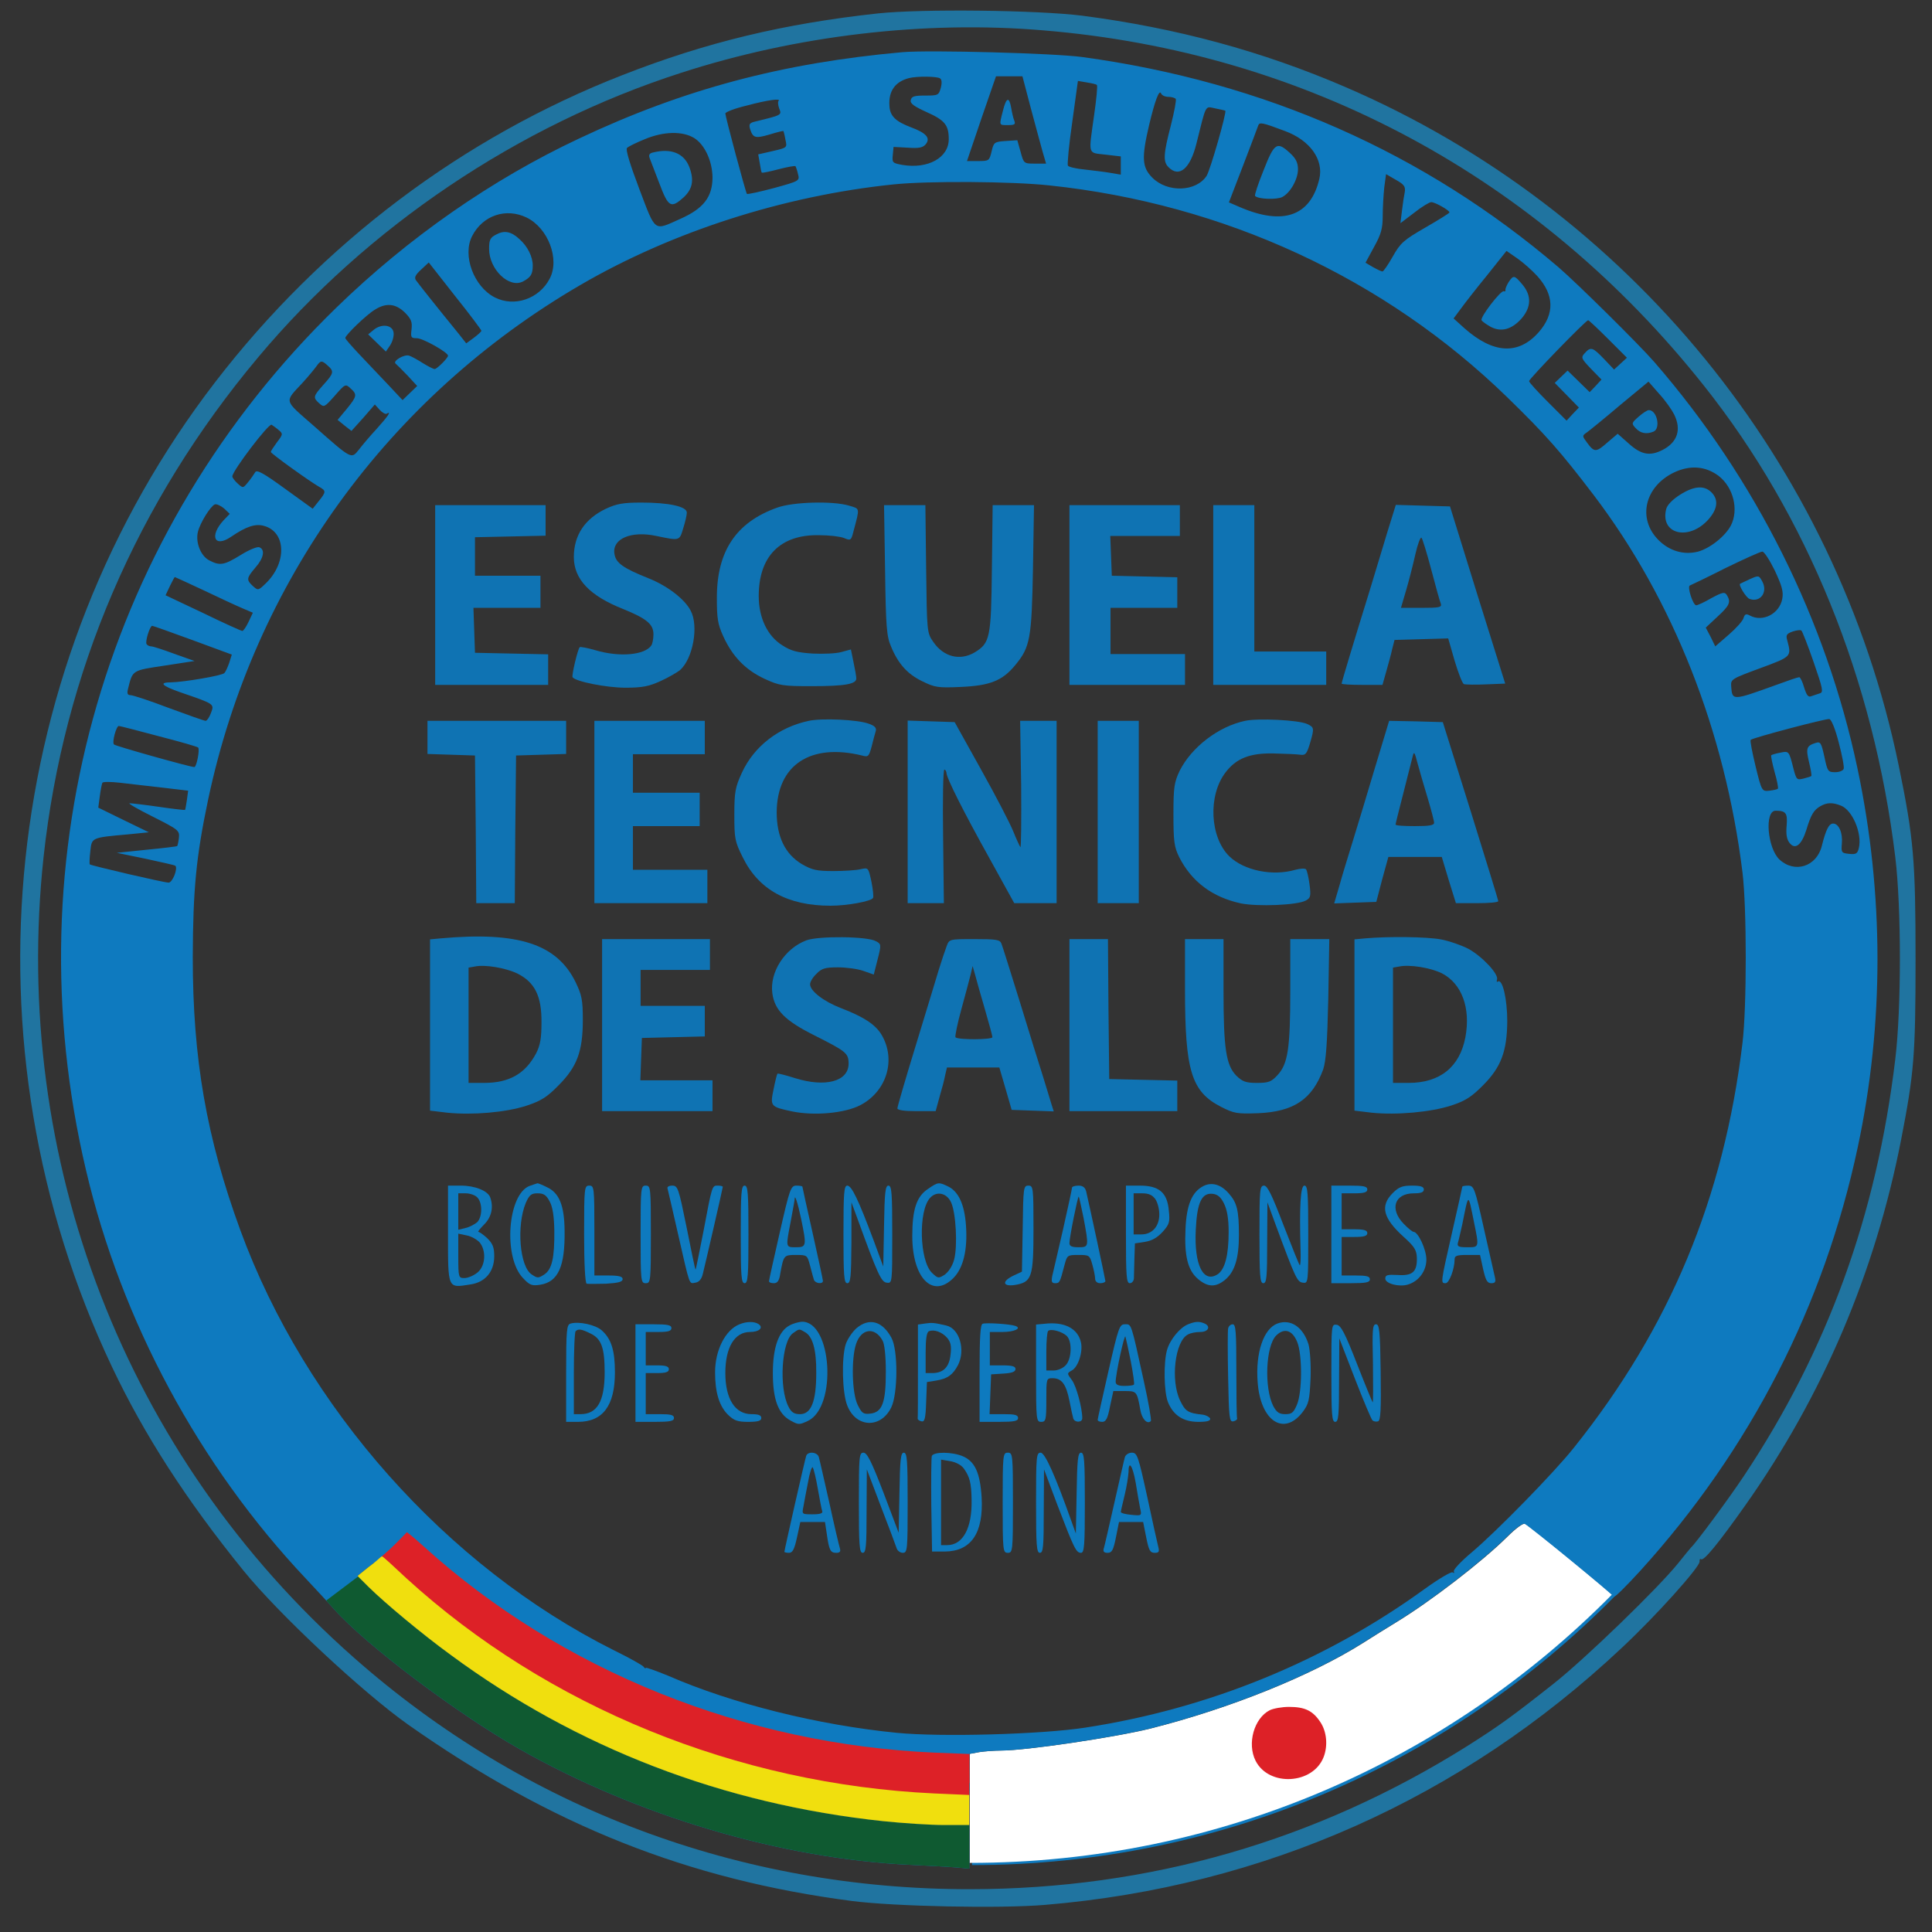 <?xml version="1.0" encoding="iso-8859-1"?>
<!-- Generator: Adobe Illustrator 18.0.0, SVG Export Plug-In . SVG Version: 6.00 Build 0)  -->
<!DOCTYPE svg PUBLIC "-//W3C//DTD SVG 1.1//EN" "http://www.w3.org/Graphics/SVG/1.1/DTD/svg11.dtd">
<svg version="1.1" id="Layer_1" xmlns="http://www.w3.org/2000/svg" xmlns:xlink="http://www.w3.org/1999/xlink" x="0px" y="0px"
	 viewBox="0 0 960 960" style="enable-background:new 0 0 960 960;" xml:space="preserve">
<rect x="0" y="0" width="960" height="960" fill="#333333" stroke="none"/>
<g>
	<path style="fill-rule:evenodd;clip-rule:evenodd;fill:#0E7ABF;" d="M758.992,758.274c-0.893-0.51-4.594,2.169-8.932,6.507
		c-12.377,12.249-38.024,32.026-55.249,42.489c-4.594,2.807-11.994,7.401-16.587,10.335
		c-25.774,16.205-65.839,32.409-105.266,42.362c-17.353,4.338-61.756,10.973-74.388,10.973c-3.317,0-8.166,0.383-10.718,0.766
		l-4.849,0.893v10.208v1.966v8.241v14.929v10.846v1.233v6.734c124.861-0.004,237.802-51.024,319.13-133.345
		C795.485,787.416,762.022,760.023,758.992,758.274z"/>
	<path style="fill-rule:evenodd;clip-rule:evenodd;fill:#FFFFFF;" d="M757.855,757.179c-0.893-0.51-4.594,2.169-8.932,6.507
		c-12.377,12.249-38.024,32.026-55.249,42.489c-4.594,2.807-11.994,7.401-16.587,10.335c-25.774,16.204-65.84,32.409-105.266,42.362
		c-17.353,4.338-61.756,10.973-74.388,10.973c-3.317,0-8.166,0.383-10.718,0.766l-4.849,0.893v10.208v1.966v8.241v14.929v10.846
		v1.233v6.734c124.861-0.004,237.802-51.024,319.13-133.346C794.349,786.321,760.885,758.927,757.855,757.179z"/>
	<path style="fill-rule:evenodd;clip-rule:evenodd;fill:#2074A0;" d="M436.34,6.653c-46.828,5.104-85.234,14.291-126.958,30.623
		c-79.492,31.006-149.415,83.703-202.367,152.477C-0.292,329.215-20.197,519.077,55.595,679.082
		c16.077,33.94,37.003,66.35,65.457,101.439c17.736,21.819,59.332,60.608,81.916,76.557c70.943,49.89,138.952,76.94,220.485,87.531
		c20.926,2.68,73.368,3.828,95.824,1.914c108.584-9.059,206.96-52.825,286.58-127.723c16.97-15.822,38.917-40.32,38.661-42.872
		c-0.128-1.021,0.255-1.531,0.766-1.148c1.404,0.893,8.676-8.039,21.946-26.795c38.406-54.356,64.563-115.602,77.451-181.824
		c6.38-32.792,7.145-41.724,7.145-89.317c0-49.507-0.893-60.225-8.421-96.718c-30.878-149.67-134.103-276.245-274.841-336.853
		c-41.469-17.863-83.83-29.347-130.786-35.472C515.449,4.994,458.159,4.356,436.34,6.653z M518.256,15.074
		c130.658,10.718,246.132,72.857,328.431,176.592c51.421,64.691,84.341,146.097,95.059,234.138c3.062,25.264,3.062,75.409,0,100.545
		c-9.314,77.706-33.685,144.566-75.154,206.96c-7.528,11.356-23.988,33.558-26.412,35.727c-0.383,0.383-3.19,3.828-6.252,7.656
		c-10.08,12.504-46.317,47.593-62.012,59.97c-20.67,16.332-27.05,20.926-42.745,30.878c-75.154,47.21-158.091,71.071-247.025,71.198
		c-114.453,0.128-221.634-40.193-306.485-115.219C62.229,723.358,5.449,576.24,21.654,425.805
		c9.952-91.741,46.317-176.337,106.542-248.174c54.228-64.819,129.255-115.346,210.023-141.376
		C395.637,17.626,459.307,10.098,518.256,15.074z"/>
	<path style="fill-rule:evenodd;clip-rule:evenodd;fill:#0E7ABF;" d="M448.462,25.92c-59.715,5.359-108.712,18.374-160.643,42.872
		c-43.51,20.415-84.979,49.38-120.578,83.958C52.532,264.269,5.832,424.912,42.707,581.344
		c17.608,75.154,56.27,146.863,109.222,203.005c4.976,5.231,11.228,12.122,14.036,15.184c15.439,17.481,60.608,51.549,91.741,69.284
		c58.949,33.558,130.913,54.866,194.583,57.801c8.804,0.383,19.012,1.021,22.712,1.276l6.635,0.638v-10.846V906.84H469.26
		c-6.89,0-20.543-0.893-30.368-1.914c-79.492-8.421-152.222-36.365-214.999-82.682c-14.036-10.208-32.537-25.647-40.703-33.685
		l-5.487-5.487l5.487-4.466c3.062-2.424,6.125-4.466,6.635-4.466c0.638,0,6.125,4.593,12.122,10.08
		c70.05,63.925,164.343,102.332,262.209,106.925l17.481,0.766v-10.208v-10.208l4.849-0.893c2.552-0.383,7.401-0.766,10.718-0.766
		c12.632,0,57.035-6.635,74.388-10.973c39.427-9.952,79.492-26.157,105.266-42.362c4.593-2.935,11.994-7.528,16.587-10.335
		c17.225-10.463,42.872-30.24,55.249-42.489c4.338-4.338,8.039-7.018,8.932-6.507c3.318,1.914,43.127,34.578,44.276,36.237
		c0.383,0.51,6.252-5.359,13.142-12.887c54.739-60.353,91.358-131.806,108.073-210.533c13.142-61.501,13.015-125.937-0.128-188.076
		c-15.567-73.75-50.528-143.928-100.928-201.984c-7.401-8.549-38.406-39.172-47.593-47.083
		C707.736,75.81,628.372,40.721,537.779,28.344C523.743,26.43,461.987,24.772,448.462,25.92z M467.091,38.935
		c0.893,0.51,1.021,2.297,0.383,4.721c-1.021,3.7-1.404,3.828-7.783,3.828c-5.359,0-6.763,0.383-7.145,2.297
		c-0.383,1.659,1.659,3.062,7.783,5.869c9.187,4.083,11.101,6.507,11.101,13.525c0,9.187-10.335,14.929-23.095,12.76
		c-4.849-0.893-5.104-1.148-4.721-4.849l0.383-4.083l7.145,0.383c5.359,0.383,7.401,0,8.804-1.659
		c2.552-3.062,0.383-5.614-7.145-8.421c-7.783-2.935-10.59-5.614-10.846-10.718c-0.51-7.273,2.807-11.994,9.697-13.78
		C455.735,37.786,465.559,37.914,467.091,38.935z M512.132,53.481c2.297,8.677,4.976,18.374,5.869,21.691l1.786,6.125h-5.487
		c-5.487,0-5.614,0-7.145-5.742l-1.659-5.869l-5.869,0.383c-5.487,0.383-5.869,0.638-6.89,5.104
		c-1.148,4.721-1.276,4.849-6.763,4.849h-5.487l7.145-21.053l7.273-21.053h6.635h6.507L512.132,53.481z M545.052,42.252
		c0.383,0.383-0.255,7.145-1.404,15.056c-2.807,20.033-3.318,18.501,5.614,19.522l7.656,0.893v4.466v4.593l-5.231-0.893
		c-2.807-0.51-8.549-1.148-12.76-1.659c-4.211-0.383-7.911-1.276-8.294-1.914c-0.383-0.638,0.51-10.335,2.169-21.691l2.807-20.415
		l4.466,0.766C542.5,41.359,544.796,41.869,545.052,42.252z M580.523,48.122c1.659,0,3.318,0.51,3.7,1.021
		c0.383,0.638-0.766,6.507-2.424,13.142c-3.7,14.163-3.955,18.119-1.148,20.798c5.231,5.359,10.718,0.766,13.78-11.484
		c5.104-20.415,4.211-18.757,9.442-17.736c2.552,0.51,4.849,1.021,4.976,1.148c0.766,0.766-7.528,29.73-9.314,32.409
		c-5.231,7.911-19.395,8.421-26.923,0.893c-5.104-5.104-5.487-9.697-1.659-26.03c2.935-12.377,5.104-18.119,5.997-15.822
		C577.333,47.356,578.864,48.122,580.523,48.122z M386.833,50.163c-0.383,0.383-0.255,2.169,0.383,3.828
		c1.276,3.19,1.276,3.19-11.866,6.38c-2.807,0.638-3.317,1.276-2.68,3.573c1.404,4.593,2.552,4.976,9.57,2.935
		c3.7-1.148,6.89-1.914,7.018-1.786c0.128,0.128,0.638,2.042,1.021,4.338c0.893,3.955,0.893,3.955-6.252,5.614l-7.273,1.659
		l0.766,4.338c0.383,2.424,0.766,4.593,1.021,4.721c0.255,0.255,3.955-0.51,8.294-1.659c4.338-1.148,8.166-1.786,8.421-1.531
		c0.255,0.383,0.893,2.169,1.276,3.955c0.893,3.317,0.638,3.445-11.866,6.89c-7.145,1.914-13.142,3.19-13.525,2.935
		c-0.638-0.766-10.59-37.896-10.718-39.937c0-0.766,4.721-2.552,10.59-3.955C381.474,49.653,388.364,48.76,386.833,50.163z
		 M638.452,65.092c12.504,4.593,19.395,14.291,17.098,23.86c-4.338,18.374-17.863,23.222-39.299,14.036l-5.614-2.424l7.018-18.246
		c3.828-10.08,7.273-19.012,7.528-19.905C625.82,60.626,626.968,60.754,638.452,65.092z M344.854,68.537
		c5.231,3.19,9.059,11.356,9.187,19.522c0,9.825-4.466,15.567-15.949,20.671c-13.398,5.997-12.122,7.018-20.415-14.801
		c-4.721-12.504-6.89-19.65-6.125-20.415c0.766-0.766,4.721-2.68,8.804-4.338C329.798,65.219,339.112,65.092,344.854,68.537z
		 M698.039,95.332c-0.383,1.786-1.021,5.997-1.404,9.314l-0.766,6.252l6.89-5.231c3.7-2.935,7.528-5.231,8.421-5.231
		c1.914,0,9.059,4.083,9.059,5.104c0,0.383-5.359,3.7-11.994,7.528c-10.846,6.252-12.377,7.656-16.205,14.418
		c-2.297,4.083-4.593,7.401-5.104,7.401s-2.68-1.021-4.721-2.169l-3.7-2.169l4.211-7.783c3.573-6.38,4.338-9.314,4.338-15.439
		c0-4.083,0.383-10.463,0.766-14.163l0.893-6.635l4.849,2.807C697.656,91.632,698.422,92.653,698.039,95.332z M521.574,92.142
		c86.765,9.187,166.512,46.062,227.375,105.266c19.267,18.757,26.412,26.923,42.872,48.486
		c39.555,52.059,65.329,117.388,74.005,187.566c2.169,17.608,2.169,66.988,0,84.851c-9.314,77.068-35.982,141.248-83.703,200.963
		c-9.825,12.377-38.151,41.341-50.655,51.931c-5.487,4.593-9.57,8.932-9.059,9.697c0.383,0.766,0.128,0.893-0.638,0.383
		c-0.766-0.383-7.018,3.317-13.908,8.294c-49.507,35.854-107.18,59.46-168.809,68.902c-21.691,3.317-71.454,4.721-93.4,2.552
		c-38.917-3.828-81.661-14.418-113.56-28.326c-6.252-2.552-11.228-4.338-11.228-3.955c0,0.51-0.51,0.255-1.021-0.51
		c-0.51-0.766-7.145-4.466-14.929-8.294c-83.065-41.596-153.242-120.578-185.524-208.747
		c-16.843-46.062-23.605-85.234-23.605-135.634c0.128-33.558,1.659-49.89,7.656-78.344
		c22.84-107.946,89.189-199.815,184.886-255.574c45.552-26.54,101.183-44.403,155.667-50.018
		C461.094,89.845,502.817,90.101,521.574,92.142z M261.662,108.092c10.718,5.231,16.587,20.671,11.484,30.368
		c-5.231,10.08-17.608,14.291-27.305,9.314c-10.463-5.359-16.205-20.926-11.228-30.495
		C239.843,107.071,251.326,103.115,261.662,108.092z M763.878,137.183c8.421,9.314,8.677,18.757,0.766,27.816
		c-10.08,11.484-22.584,10.846-37.003-1.914l-5.359-4.849l3.7-4.976c2.042-2.807,7.911-10.335,13.142-16.715l9.442-11.866l5.359,3.7
		C756.86,130.421,761.326,134.376,763.878,137.183z M239.205,164.361c0,0.383-1.659,1.914-3.7,3.445l-3.828,2.807l-3.828-4.849
		c-11.228-13.78-20.033-24.881-21.181-26.54c-0.893-1.276-0.255-2.68,2.552-5.231l3.828-3.573l13.015,16.587
		C233.335,156.068,239.205,163.978,239.205,164.361z M201.181,155.302c3.19,3.19,3.7,4.721,3.317,8.294
		c-0.51,4.083-0.255,4.466,2.68,4.466s15.439,7.018,15.439,8.676c0,1.148-5.487,6.635-6.635,6.635c-0.638,0-3.19-1.276-5.869-2.935
		c-2.552-1.659-5.614-3.317-6.763-3.7c-2.424-0.893-8.421,2.68-6.763,3.955c0.638,0.51,3.317,3.19,5.997,5.997l4.721,5.104
		l-3.573,3.445l-3.7,3.573l-7.528-8.039c-4.083-4.338-10.59-11.101-14.163-14.929c-3.7-3.955-6.763-7.401-6.763-7.911
		c0-1.404,10.59-11.611,14.674-14.036C191.867,150.326,196.588,150.836,201.181,155.302z M799.095,168.444l9.314,9.314l-3.19,2.935
		l-3.19,2.935l-4.976-5.231c-5.614-5.869-6.635-6.252-9.57-2.935c-2.042,2.169-1.786,2.68,3.062,7.783l5.231,5.359l-2.935,3.19
		l-2.935,3.062l-5.487-5.359l-5.487-5.359l-3.19,3.062l-3.19,3.062l5.997,6.125l5.997,6.125l-3.062,3.19l-3.062,3.317l-9.314-9.314
		c-5.104-5.104-9.315-9.697-9.315-10.335c0-1.148,28.199-30.24,29.347-30.24C789.525,159.13,793.991,163.341,799.095,168.444z
		 M162.902,181.714c3.19,2.807,2.935,3.828-2.169,9.442c-5.104,5.742-5.359,6.38-2.042,9.314c2.297,2.042,2.552,1.914,7.656-3.828
		c5.104-5.869,5.359-5.997,7.783-3.7c3.445,3.062,3.317,3.955-1.914,10.335l-4.466,5.359l3.445,2.807l3.445,2.68l5.869-6.507
		l5.742-6.635l2.424,2.68c1.276,1.404,2.935,2.297,3.445,1.914c2.552-1.531,0.766,1.148-4.849,7.401
		c-3.445,3.7-7.401,8.421-9.059,10.59c-3.7,4.593-3.445,4.721-22.202-11.866c-15.311-13.398-14.801-11.611-5.614-21.564
		c2.68-2.935,5.742-6.635,6.763-8.039C159.33,179.035,159.84,178.907,162.902,181.714z M831.887,205.957
		c3.7,7.528,1.659,13.78-5.742,17.608c-6.252,3.19-10.59,2.424-16.715-3.062l-5.614-4.976l-5.104,4.338
		c-5.614,4.976-6.507,4.976-10.08,0.128c-2.552-3.445-2.552-3.445,0-5.231c1.404-1.021,8.804-7.018,16.46-13.525l14.036-11.611
		l5.359,6.125C827.548,199.067,830.738,203.661,831.887,205.957z M138.532,213.741c2.169,1.786,2.042,2.169-0.893,5.997
		c-1.659,2.297-3.062,4.338-3.062,4.849c0,0.766,19.012,14.418,23.86,17.225c3.7,2.042,3.7,2.552-0.128,7.273l-2.935,3.7
		l-13.78-9.952c-10.846-7.911-14.036-9.57-14.801-8.166c-0.638,1.021-2.169,3.317-3.573,4.976c-2.424,2.935-2.424,3.062-5.104,0.638
		c-1.531-1.404-2.68-2.935-2.68-3.573c0-2.68,18.119-26.54,19.522-25.647C135.725,211.572,137.383,212.72,138.532,213.741z
		 M853.961,236.453c7.401,5.742,10.08,16.843,6.125,24.626c-2.807,5.359-10.335,11.356-16.332,13.015
		c-7.018,1.786-14.163-0.255-19.65-5.742c-10.59-10.59-6.89-26.54,7.656-33.558C839.798,230.966,847.453,231.604,853.961,236.453z
		 M111.099,258.527c-7.145,7.783-4.593,13.78,3.573,8.294c7.656-5.231,12.249-6.763,16.587-5.487
		c10.973,3.062,11.356,18.374,0.766,28.581c-3.7,3.573-3.828,3.573-6.38,1.276c-3.317-3.062-3.19-3.955,1.276-9.187
		c4.083-4.593,4.976-8.932,1.914-10.08c-1.021-0.383-5.104,1.276-9.187,3.828c-8.294,5.104-10.335,5.487-15.694,2.68
		c-4.211-2.169-6.89-8.932-5.614-14.163c1.148-4.593,6.252-12.76,8.421-13.653c0.893-0.255,2.935,0.638,4.593,2.042l2.807,2.68
		L111.099,258.527z M881.904,283.536c3.573,7.656,4.338,10.463,3.7,14.036c-1.404,7.401-9.697,11.739-16.077,8.294
		c-1.914-1.021-2.552-0.766-3.19,1.276c-0.383,1.404-3.7,5.104-7.401,8.294l-6.635,5.742l-2.297-4.721l-2.424-4.593l5.869-5.487
		c5.997-5.487,6.763-7.273,4.593-10.718c-1.021-1.659-2.169-1.404-7.656,1.531c-3.445,2.042-6.89,3.573-7.528,3.573
		c-1.659,0-4.593-9.314-3.19-9.825c0.638-0.255,8.677-4.083,17.736-8.677c9.187-4.466,17.353-8.166,18.246-8.166
		C876.545,273.966,879.352,278.304,881.904,283.536z M101.019,293.233c7.528,3.573,16.205,7.656,19.267,8.932l5.359,2.297
		l-2.169,4.593c-1.148,2.424-2.552,4.466-3.062,4.466c-0.51,0-9.314-3.955-19.522-8.932l-18.629-8.804l2.169-4.593
		c1.148-2.424,2.297-4.466,2.424-4.466C86.983,286.726,93.363,289.66,101.019,293.233z M95.787,318.114l19.395,7.145l-1.276,4.083
		c-0.766,2.169-1.786,4.466-2.424,5.104c-1.148,1.276-20.033,4.466-26.285,4.593c-6.507,0-4.976,1.659,4.466,4.976
		c17.098,5.869,16.843,5.742,15.184,10.208c-0.766,2.169-2.042,3.955-2.68,3.955s-8.932-2.935-18.246-6.38
		c-9.314-3.573-17.991-6.38-19.012-6.38c-1.531,0-1.914-0.766-1.276-3.19c2.297-9.314,1.914-9.059,18.119-11.484l14.929-2.297
		l-10.08-3.573c-5.487-2.042-10.59-3.7-11.484-3.7c-0.893,0-1.914-0.51-2.297-1.148c-0.766-1.276,1.659-9.059,2.807-9.059
		C76.01,310.969,85.069,314.159,95.787,318.114z M901.171,328.96c4.593,13.27,4.976,15.056,3.062,15.567
		c-1.148,0.383-3.062,1.021-4.211,1.404c-1.531,0.638-2.297-0.383-3.573-4.338c-0.766-2.807-1.914-5.104-2.424-5.104
		c-0.638,0-5.869,1.786-11.739,3.955c-21.564,7.783-21.564,7.783-22.074,0.51c-0.255-3.445,0.255-3.7,14.418-8.932
		c15.567-5.742,15.567-5.742,13.525-13.525c-0.893-2.935-0.51-3.573,2.68-4.721c1.914-0.638,3.955-0.893,4.338-0.383
		C895.557,313.776,898.364,320.794,901.171,328.96z M913.675,369.025c1.659,6.252,2.807,12.249,2.424,13.015
		c-0.255,0.893-2.169,1.659-4.211,1.659c-3.573,0-3.828-0.383-5.359-7.656c-1.531-6.89-1.914-7.656-4.338-6.89
		c-4.466,1.404-4.976,2.552-3.318,9.442c0.893,3.573,1.404,6.763,1.148,7.018s-2.042,0.766-3.956,1.276
		c-3.19,0.766-3.445,0.51-4.849-4.721c-2.297-9.187-2.297-9.059-6.635-8.166c-2.169,0.383-4.211,1.021-4.466,1.276
		c-0.255,0.255,0.51,3.955,1.659,8.294c1.276,4.211,1.914,8.039,1.659,8.294c-0.255,0.383-2.169,0.766-4.211,1.021
		c-3.7,0.383-3.828,0.383-6.89-12.122c-1.659-6.89-2.807-12.76-2.424-13.142c1.021-1.021,37.13-10.59,39.044-10.335
		C909.975,357.414,911.889,362.007,913.675,369.025z M78.945,365.835c10.463,2.68,19.267,5.231,19.522,5.614
		c0.893,0.893-0.766,9.697-1.914,9.697c-2.042,0-39.299-10.463-39.937-11.228c-1.021-1.148,1.148-9.187,2.424-9.187
		C59.55,360.731,68.482,363.028,78.945,365.835z M80.603,391.354l12.887,1.531l-0.638,4.721c-0.383,2.552-0.766,4.721-0.893,4.849
		c-0.128,0.128-5.997-0.51-12.887-1.531c-7.018-1.021-13.653-1.786-14.674-1.786s4.083,2.935,11.484,6.635
		c12.887,6.507,13.398,6.89,13.015,10.59c-0.255,2.042-0.638,3.828-0.893,4.083c-0.128,0.128-7.018,1.021-15.184,1.786
		l-14.801,1.531l14.291,2.935c7.783,1.659,14.418,3.19,14.801,3.445c1.404,1.404-1.404,8.421-3.317,8.421
		c-2.424,0-38.406-8.421-39.172-9.059c-0.255-0.255-0.128-3.19,0.255-6.507c0.766-6.89,0.383-6.763,18.884-8.421l10.208-1.021
		l-12.632-6.125l-12.504-6.125l0.766-5.742c0.383-3.062,1.021-6.125,1.276-6.635c0.383-0.51,4.211-0.51,8.677,0
		S73.458,390.588,80.603,391.354z M914.696,400.286c5.742,2.169,10.718,13.908,8.932,21.181c-0.638,2.68-1.404,3.19-4.849,2.807
		c-3.7-0.383-3.955-0.638-3.573-5.104c0.51-5.359-1.531-9.952-4.338-9.952c-2.042,0-3.573,2.935-5.614,11.101
		c-2.552,10.335-13.525,13.78-21.053,6.763c-5.997-5.614-7.528-24.243-1.914-24.243c5.104,0,5.997,1.148,5.487,7.401
		c-0.383,4.083,0,6.763,1.404,8.549c2.807,3.7,5.997,1.148,8.421-6.507c2.297-7.656,3.7-9.825,7.018-11.739
		C907.806,398.755,910.486,398.627,914.696,400.286z"/>
	<path style="fill-rule:evenodd;clip-rule:evenodd;fill:#0E7ABF;" d="M498.352,55.012c-1.914,7.528-2.042,7.145,2.552,7.145
		c3.317,0,3.828-0.383,3.062-2.297c-0.51-1.148-1.148-4.083-1.531-6.38C501.414,47.866,500.01,48.377,498.352,55.012z"/>
	<path style="fill-rule:evenodd;clip-rule:evenodd;fill:#0E7ABF;" d="M627.861,84.614c-2.68,6.635-4.593,12.377-4.211,12.76
		c1.531,1.659,10.973,1.914,13.525,0.51c3.956-2.042,7.783-8.804,7.783-13.78c0-3.19-1.021-5.359-3.955-8.039
		C634.496,70.068,633.22,70.961,627.861,84.614z"/>
	<path style="fill-rule:evenodd;clip-rule:evenodd;fill:#0E7ABF;" d="M324.311,75.81c-1.659,0.383-2.042,1.276-1.531,2.68
		c0.51,1.276,2.68,6.89,4.849,12.632c4.466,11.866,5.742,12.632,12.122,6.89c4.338-4.083,5.231-8.421,2.807-14.929
		C339.878,76.065,333.37,73.513,324.311,75.81z"/>
	<path style="fill-rule:evenodd;clip-rule:evenodd;fill:#0F73B3;" d="M301.089,252.785c-10.463,4.976-15.949,13.142-15.949,23.988
		c0,10.973,7.783,19.267,24.626,25.902c11.611,4.721,14.929,7.528,14.929,12.504c0,2.297-0.51,4.721-1.021,5.487
		c-3.19,4.849-15.822,5.997-27.816,2.424c-3.955-1.148-7.401-1.786-7.783-1.531c-1.021,1.021-4.083,14.036-3.573,14.929
		c1.404,2.169,16.843,5.231,26.285,5.231c8.294,0,11.611-0.638,17.481-3.318c3.955-1.786,8.294-4.338,9.697-5.487
		c6.38-5.742,9.314-21.819,5.231-29.475c-2.935-5.742-11.611-12.377-20.926-16.077c-12.76-5.104-16.332-7.656-16.97-12.249
		c-1.148-7.401,8.294-11.484,20.798-8.804c11.739,2.424,11.484,2.552,13.398-3.828c1.021-3.19,1.786-6.635,1.786-7.783
		c0-3.062-9.059-4.976-22.584-4.976C309.51,249.723,306.32,250.361,301.089,252.785z"/>
	<path style="fill-rule:evenodd;clip-rule:evenodd;fill:#0F73B3;" d="M386.067,252.275c-20.288,7.273-29.857,21.564-29.857,44.658
		c0,10.335,0.383,13.142,3.19,19.267c4.593,10.08,11.101,16.715,20.415,21.053c7.401,3.445,9.187,3.7,23.35,3.7
		c16.715,0,22.329-1.021,22.329-3.828c0-1.021-0.638-4.593-1.404-8.166l-1.276-6.252l-4.721,1.276
		c-2.552,0.766-9.059,1.021-14.291,0.766c-7.656-0.51-10.718-1.276-15.056-4.083c-7.401-4.593-11.739-13.653-11.739-24.498
		c0-19.777,10.718-30.623,29.985-30.24c4.976,0,10.463,0.638,12.377,1.404c3.318,1.404,3.573,1.276,4.721-3.318
		c3.19-11.994,3.317-11.101-2.169-12.76C413.883,248.83,394.106,249.34,386.067,252.275z"/>
	<polygon style="fill-rule:evenodd;clip-rule:evenodd;fill:#0F73B3;" points="216.237,295.657 216.237,340.316 244.309,340.316 
		272.38,340.316 272.38,332.66 272.38,325.132 254.261,324.749 236.015,324.366 235.632,313.138 235.249,302.037 251.964,302.037 
		268.552,302.037 268.552,293.998 268.552,286.088 252.347,286.088 236.015,286.088 236.015,276.518 236.015,266.948 
		253.623,266.565 271.104,266.183 271.104,258.654 271.104,250.999 243.671,250.999 216.237,250.999 	"/>
	<path style="fill-rule:evenodd;clip-rule:evenodd;fill:#0F73B3;" d="M439.785,283.153c0.383,28.071,0.766,33.047,2.935,38.024
		c3.573,8.677,8.166,13.78,15.567,17.353c6.252,3.062,7.783,3.318,19.139,2.807c14.418-0.638,20.67-3.062,27.05-10.846
		c7.401-8.932,8.166-13.142,8.804-47.976l0.51-31.516h-10.208h-10.335l-0.383,31.516c-0.383,34.706-0.893,37.003-8.677,41.724
		c-7.273,4.211-15.311,2.169-20.415-5.231c-3.19-4.593-3.19-4.976-3.573-36.365l-0.383-31.644h-10.335h-10.208L439.785,283.153z"/>
	<polygon style="fill-rule:evenodd;clip-rule:evenodd;fill:#0F73B3;" points="531.399,295.657 531.399,340.316 560.108,340.316 
		588.817,340.316 588.817,332.66 588.817,325.004 570.315,325.004 551.814,325.004 551.814,313.521 551.814,302.037 
		568.402,302.037 584.989,302.037 584.989,294.381 584.989,286.853 568.784,286.47 552.452,286.088 552.069,276.135 551.687,266.31 
		569.039,266.31 586.265,266.31 586.265,258.654 586.265,250.999 558.832,250.999 531.399,250.999 	"/>
	<polygon style="fill-rule:evenodd;clip-rule:evenodd;fill:#0F73B3;" points="602.852,295.657 602.852,340.316 630.923,340.316 
		658.994,340.316 658.994,332.022 658.994,323.728 641.131,323.728 623.268,323.728 623.268,287.363 623.268,250.999 
		613.06,250.999 602.852,250.999 	"/>
	<path style="fill-rule:evenodd;clip-rule:evenodd;fill:#0F73B3;" d="M689.49,264.013c-2.169,7.273-6.125,20.288-8.804,29.092
		c-7.783,25.136-14.036,45.807-14.036,46.572c0,0.383,4.593,0.638,10.08,0.638h10.208l1.914-6.763
		c1.021-3.573,2.424-8.677,2.935-11.101l1.148-4.466l13.398-0.383l13.27-0.383l3.19,11.101c1.786,5.997,3.828,11.228,4.593,11.611
		c0.766,0.255,5.742,0.383,10.973,0.128l9.57-0.383l-13.78-44.021l-13.653-44.021l-13.525-0.383l-13.398-0.383L689.49,264.013z
		 M711.181,283.025c2.169,8.166,4.211,15.694,4.721,16.843c0.638,1.914-0.51,2.169-9.442,2.169h-10.335l2.552-8.677
		c1.404-4.721,3.445-12.76,4.593-17.863c1.148-5.104,2.552-8.804,3.062-8.294C706.843,267.714,709.012,274.859,711.181,283.025z"/>
	<path style="fill-rule:evenodd;clip-rule:evenodd;fill:#0F73B3;" d="M401.889,358.179c-15.056,3.19-27.305,12.76-33.302,25.902
		c-3.19,7.018-3.7,9.314-3.7,20.671c0,11.994,0.255,13.398,4.211,21.308c7.911,16.077,22.329,23.988,43.638,23.988
		c8.166,0,20.033-2.169,21.053-3.828c0.383-0.51,0-4.211-0.766-8.039c-1.531-7.145-1.531-7.145-5.487-6.252
		c-2.169,0.51-8.294,0.893-13.525,0.893c-8.166,0-10.463-0.51-15.567-3.445c-8.294-4.976-12.504-13.525-12.504-25.774
		c0.128-23.478,16.715-34.451,42.362-28.199c3.19,0.893,3.445,0.51,4.849-4.593c0.766-3.062,1.659-6.507,2.042-7.656
		c0.383-1.531-0.638-2.552-3.573-3.573C426.005,357.541,408.269,356.776,401.889,358.179z"/>
	<path style="fill-rule:evenodd;clip-rule:evenodd;fill:#0F73B3;" d="M618.674,358.179c-13.27,2.807-26.668,13.142-32.537,24.881
		c-2.68,5.742-3.062,8.039-3.062,21.691c0,13.27,0.383,16.077,2.807,21.053c6.252,12.377,16.587,20.033,30.751,23.095
		c8.294,1.659,27.943,0.893,32.154-1.404c2.424-1.276,2.68-2.169,1.914-8.039c-0.51-3.7-1.276-7.018-1.786-7.528
		c-0.51-0.51-2.807-0.383-5.231,0.255c-11.356,3.317-25.519,0.383-32.792-6.635c-9.697-9.442-10.718-30.113-2.042-41.596
		c5.359-7.145,12.249-9.825,23.988-9.57c5.614,0.128,11.611,0.383,13.27,0.638c2.552,0.383,3.19-0.383,4.721-5.359
		c2.297-7.783,2.297-8.294-1.404-9.952C645.214,357.796,625.182,356.776,618.674,358.179z"/>
	<polygon style="fill-rule:evenodd;clip-rule:evenodd;fill:#0F73B3;" points="212.41,366.473 212.41,374.639 224.276,375.022 
		236.015,375.405 236.398,412.024 236.653,448.772 246.222,448.772 255.792,448.772 256.047,412.024 256.43,375.405 
		268.935,375.022 281.311,374.639 281.311,366.473 281.311,358.179 246.86,358.179 212.41,358.179 	"/>
	<polygon style="fill-rule:evenodd;clip-rule:evenodd;fill:#0F73B3;" points="295.347,403.476 295.347,448.772 323.418,448.772 
		351.489,448.772 351.489,440.478 351.489,432.185 332.988,432.185 314.486,432.185 314.486,421.339 314.486,410.493 
		331.074,410.493 347.661,410.493 347.661,402.2 347.661,393.906 331.074,393.906 314.486,393.906 314.486,384.336 314.486,374.767 
		332.35,374.767 350.213,374.767 350.213,366.473 350.213,358.179 322.78,358.179 295.347,358.179 	"/>
	<path style="fill-rule:evenodd;clip-rule:evenodd;fill:#0F73B3;" d="M451.014,403.476v45.296h8.932h9.059l-0.383-33.175
		c-0.255-18.246,0-33.175,0.638-33.175c0.51,0,0.893,0.766,1.021,1.531c0,2.552,8.294,19.012,21.564,42.872l12.122,21.946h10.59
		h10.463v-45.296v-45.296h-9.059H506.9l0.51,31.899c0.128,17.481,0,31.389-0.383,30.878s-2.042-4.083-3.573-7.911
		c-1.531-3.828-8.677-17.608-15.949-30.623l-13.142-23.605l-11.611-0.383l-11.739-0.383V403.476z"/>
	<polygon style="fill-rule:evenodd;clip-rule:evenodd;fill:#0F73B3;" points="545.434,403.476 545.434,448.772 555.642,448.772 
		565.85,448.772 565.85,403.476 565.85,358.179 555.642,358.179 545.434,358.179 	"/>
	<path style="fill-rule:evenodd;clip-rule:evenodd;fill:#0F73B3;" d="M683.238,381.402c-3.828,12.887-8.804,29.347-11.101,36.748
		c-2.297,7.401-5.359,17.353-6.635,22.074l-2.552,8.677l10.463-0.383l10.463-0.383l2.935-11.228l3.062-11.101h13.27h13.27
		l3.445,11.484l3.573,11.484h10.463c5.869,0,10.59-0.383,10.59-1.021c0-0.51-6.252-20.67-13.78-44.914l-13.78-44.021l-13.27-0.383
		l-13.398-0.255L683.238,381.402z M709.522,396.968c1.659,5.614,3.062,10.846,3.062,11.866c0,1.276-2.424,1.659-9.57,1.659
		c-5.231,0-9.57-0.255-9.57-0.766c0-0.383,1.659-7.018,3.7-14.929c2.042-7.911,4.083-16.077,4.593-18.119
		c0.893-3.7,1.021-3.573,2.807,3.19C705.567,383.698,707.864,391.482,709.522,396.968z"/>
	<path style="fill-rule:evenodd;clip-rule:evenodd;fill:#0F73B3;" d="M219.172,466.253l-5.487,0.51v42.617v42.489l8.549,1.021
		c12.504,1.276,29.092-0.128,39.299-3.445c7.273-2.424,10.208-4.211,15.949-10.08c9.187-9.187,12.122-16.843,12.122-32.537
		c0-9.952-0.51-12.377-3.573-18.757C276.718,469.06,257.578,462.808,219.172,466.253z M257.068,483.733
		c8.676,4.338,12.122,11.228,11.994,24.371c0,7.783-0.638,11.356-2.68,15.312c-5.359,10.08-13.27,14.673-25.902,14.673h-7.656
		v-28.581v-28.709l2.935-0.51C240.863,479.14,251.199,480.926,257.068,483.733z"/>
	<path style="fill-rule:evenodd;clip-rule:evenodd;fill:#0F73B3;" d="M400.613,467.273c-10.718,4.083-18.246,15.822-16.843,26.285
		c1.148,8.421,6.38,13.653,20.926,20.926c15.694,7.911,16.97,8.804,16.97,14.036c0,8.804-11.484,11.994-26.795,7.145
		c-4.466-1.404-8.421-2.424-8.549-2.169c-0.255,0.255-1.148,3.7-1.914,7.656c-1.786,8.549-1.659,8.804,9.187,11.101
		c10.973,2.297,26.157,0.893,33.813-3.062c13.27-6.89,17.991-22.712,10.59-35.089c-3.062-5.104-9.059-8.932-20.033-13.142
		c-8.677-3.317-15.439-8.549-15.439-11.866c0-1.276,1.404-3.573,3.19-5.231c2.552-2.68,4.338-3.19,10.59-3.19
		c4.211,0,9.952,0.766,12.76,1.786l5.104,1.786l1.914-7.528c1.914-7.401,1.786-7.656-0.893-9.059
		C430.981,465.232,406.738,464.977,400.613,467.273z"/>
	<path style="fill-rule:evenodd;clip-rule:evenodd;fill:#0F73B3;" d="M678.517,466.253l-5.487,0.51v42.617v42.489l8.549,1.021
		c12.249,1.276,29.475-0.255,39.555-3.573c7.018-2.297,9.952-4.211,15.694-9.953c9.059-9.059,11.994-16.97,12.122-31.899
		c0-10.846-2.297-21.053-4.593-19.777c-0.638,0.51-0.766,0-0.51-0.893c1.021-2.68-7.273-11.484-14.163-15.311
		c-3.445-1.786-9.697-3.955-13.78-4.721C708.757,465.487,690.383,465.232,678.517,466.253z M716.413,483.606
		c9.952,5.104,14.418,17.225,11.739,31.771c-2.807,14.801-12.632,22.712-28.199,22.712h-7.783v-28.581v-28.709l2.935-0.51
		C700.335,479.14,710.671,480.799,716.413,483.606z"/>
	<polygon style="fill-rule:evenodd;clip-rule:evenodd;fill:#0F73B3;" points="299.175,509.38 299.175,552.125 326.608,552.125 
		354.041,552.125 354.041,544.469 354.041,536.813 336.177,536.813 318.186,536.813 318.569,526.223 318.952,515.76 
		334.646,515.377 350.213,514.994 350.213,507.466 350.213,499.81 334.263,499.81 318.314,499.81 318.314,490.879 318.314,481.947 
		335.539,481.947 352.765,481.947 352.765,474.291 352.765,466.635 325.97,466.635 299.175,466.635 	"/>
	<path style="fill-rule:evenodd;clip-rule:evenodd;fill:#0F73B3;" d="M470.408,470.081c-0.766,2.042-2.552,7.273-3.955,11.866
		c-1.404,4.593-6.507,21.564-11.484,37.768s-9.059,30.24-9.059,31.006c0,0.893,3.317,1.404,9.442,1.404h9.57l1.914-7.018
		c1.148-3.828,2.424-8.677,2.807-10.846l0.893-3.828h13.015h13.015l3.062,10.463l3.062,10.59l10.463,0.383l10.463,0.383
		l-1.148-3.573c-0.51-1.914-2.552-8.166-4.211-13.78c-1.786-5.614-7.018-22.329-11.484-37.003
		c-4.593-14.801-8.677-27.816-9.187-29.092c-0.766-1.914-2.68-2.169-13.398-2.169C471.812,466.635,471.684,466.635,470.408,470.081z
		 M489.42,501.597c2.042,7.018,3.7,13.142,3.7,13.78c0,1.276-17.481,1.404-18.374,0c-0.255-0.51,1.021-7.018,3.062-14.291
		c2.042-7.401,4.083-15.184,4.593-17.225l0.893-3.828l1.276,4.466C485.209,486.923,487.378,494.706,489.42,501.597z"/>
	<polygon style="fill-rule:evenodd;clip-rule:evenodd;fill:#0F73B3;" points="531.399,509.38 531.399,552.125 558.194,552.125 
		584.989,552.125 584.989,544.469 584.989,536.941 568.146,536.558 551.176,536.175 550.793,501.341 550.538,466.635 
		540.968,466.635 531.399,466.635 	"/>
	<path style="fill-rule:evenodd;clip-rule:evenodd;fill:#0F73B3;" d="M588.817,491.644c0,40.448,3.19,50.783,17.863,58.311
		c6.507,3.318,7.911,3.573,18.501,3.19c17.736-0.766,26.795-6.89,32.282-21.691c1.404-4.211,2.042-12.632,2.552-35.216l0.51-29.602
		h-9.697h-9.697v25.519c0,28.837-1.148,36.492-6.38,42.107c-3.062,3.318-4.466,3.828-10.208,3.828
		c-5.487,0-7.145-0.638-10.208-3.573c-5.104-5.231-6.38-13.398-6.38-42.362v-25.519h-9.57h-9.57V491.644z"/>
	<path style="fill-rule:evenodd;clip-rule:evenodd;fill:#0E7ABF;" d="M263.193,589.255c-10.973,4.083-13.27,35.472-3.317,45.807
		c3.317,3.573,4.466,3.955,8.549,3.318c8.932-1.404,12.377-9.059,12.122-26.923c-0.128-12.504-2.68-18.757-8.804-21.564
		c-2.297-1.148-4.466-2.042-4.721-1.914C266.893,587.979,265.107,588.617,263.193,589.255z M273.145,597.038
		c1.531,2.807,2.169,7.528,2.297,14.418c0.128,13.525-1.148,19.267-4.976,21.819c-2.935,1.914-3.445,1.914-6.252,0
		c-5.997-3.828-7.656-24.243-2.935-35.599c1.786-3.956,2.68-4.721,5.869-4.721C270.21,592.955,271.486,593.848,273.145,597.038z"/>
	<path style="fill-rule:evenodd;clip-rule:evenodd;fill:#0E7ABF;" d="M461.094,590.786c-5.614,3.7-7.783,10.08-7.783,23.35
		c0,20.926,10.08,31.261,20.415,20.926c4.976-4.976,7.145-14.163,6.252-26.285c-0.766-10.59-3.828-16.97-9.187-19.395
		C466.453,587.341,466.07,587.341,461.094,590.786z M472.577,597.421c2.424,5.104,3.318,21.691,1.531,28.454
		c-0.893,3.318-2.807,6.125-4.721,7.528c-3.062,1.914-3.317,1.914-6.38-1.021c-6.125-6.125-6.763-30.623-0.893-37.13
		C465.304,591.679,470.408,592.7,472.577,597.421z"/>
	<path style="fill-rule:evenodd;clip-rule:evenodd;fill:#0E7ABF;" d="M597.876,589.382c-5.614,2.935-8.294,9.315-8.804,21.308
		c-0.638,13.525,1.148,20.543,6.252,24.881c4.849,4.083,8.804,4.211,13.525,0.255c4.721-3.955,6.763-10.718,6.763-22.074
		c0-12.122-0.893-16.077-4.976-20.67C606.68,588.489,602.087,587.213,597.876,589.382z M608.211,598.059
		c1.531,3.062,2.297,7.528,2.297,14.036c0,11.484-1.786,18.374-5.231,20.926c-7.273,4.976-11.994-4.338-11.101-21.946
		c0.638-13.525,2.935-18.501,8.421-17.863C605.021,593.466,606.68,594.869,608.211,598.059z"/>
	<path style="fill-rule:evenodd;clip-rule:evenodd;fill:#0E7ABF;" d="M222.617,613.243c0,27.433-0.255,26.795,10.973,25.009
		c7.528-1.021,11.994-6.38,11.994-14.036c0-4.466-0.766-6.252-3.445-8.932c-1.914-1.786-3.955-3.19-4.466-3.19
		c-0.383,0,0.893-1.659,2.935-3.7c3.7-3.7,4.721-8.677,2.935-13.525c-1.276-3.19-7.528-5.742-14.546-5.742h-6.38V613.243z
		 M237.163,594.997c2.68,2.68,2.552,9.825-0.128,12.377c-1.276,1.021-3.828,2.424-5.742,2.807l-3.573,0.893v-9.059v-9.059h3.7
		C233.463,592.955,236.142,593.848,237.163,594.997z M238.312,617.326c3.445,4.211,2.935,11.866-1.148,15.056
		c-1.914,1.531-4.721,2.68-6.38,2.68c-2.935,0-3.062-0.255-3.062-10.973v-11.101l4.211,0.893
		C234.101,614.264,237.036,615.922,238.312,617.326z"/>
	<path style="fill-rule:evenodd;clip-rule:evenodd;fill:#0E7ABF;" d="M290.243,613.243c0,14.674,0.51,24.371,1.276,24.626
		c0.638,0.128,4.976,0.128,9.57,0c6.125-0.383,8.294-0.893,8.294-2.297c0-1.276-1.786-1.786-7.018-1.786h-7.018v-22.329
		c0-21.436-0.128-22.329-2.552-22.329S290.243,590.02,290.243,613.243z"/>
	<path style="fill-rule:evenodd;clip-rule:evenodd;fill:#0E7ABF;" d="M318.314,613.37c0,23.35,0.128,24.243,2.552,24.243
		s2.552-0.893,2.552-24.243c0-23.35-0.128-24.243-2.552-24.243S318.314,590.02,318.314,613.37z"/>
	<path style="fill-rule:evenodd;clip-rule:evenodd;fill:#0E7ABF;" d="M331.712,590.658c0.255,0.893,2.552,10.846,5.104,22.074
		c6.125,26.795,5.487,25.136,8.677,24.626c1.786-0.255,3.062-1.659,3.7-4.211c1.404-5.614,9.952-42.745,9.952-43.383
		c0-0.383-1.148-0.638-2.424-0.638c-2.935,0-2.807-0.51-7.273,23.222c-2.042,10.335-3.7,18.629-3.828,18.501
		c-0.255-0.128-2.169-9.57-4.466-21.053c-3.955-19.395-4.338-20.671-7.145-20.671C332.35,589.127,331.329,589.765,331.712,590.658z"
		/>
	<path style="fill-rule:evenodd;clip-rule:evenodd;fill:#0E7ABF;" d="M368.076,613.37c0,20.671,0.255,24.243,1.914,24.243
		s1.914-3.573,1.914-24.243c0-20.67-0.255-24.243-1.914-24.243S368.076,592.7,368.076,613.37z"/>
	<path style="fill-rule:evenodd;clip-rule:evenodd;fill:#0E7ABF;" d="M387.471,612.35c-2.935,12.887-5.359,23.733-5.359,24.243
		c0,0.638,1.021,1.021,2.424,1.021c1.786,0,2.68-1.276,3.19-4.849c1.659-9.059,1.786-9.187,7.783-9.187
		c5.614,0,5.614,0.128,7.018,5.359c0.766,3.062,1.659,6.252,1.914,7.018c0.638,1.786,4.466,2.297,4.466,0.51
		c0-0.51-2.297-11.228-5.104-23.733c-2.807-12.504-5.104-22.84-5.104-23.095s-1.276-0.51-2.935-0.51
		C392.957,589.127,392.447,590.531,387.471,612.35z M398.061,605.587c2.807,13.525,2.68,14.163-2.552,14.163
		s-5.104,0.255-2.552-13.142c1.021-5.487,1.914-10.335,1.914-10.846C394.871,593.083,396.403,597.676,398.061,605.587z"/>
	<path style="fill-rule:evenodd;clip-rule:evenodd;fill:#0E7ABF;" d="M419.115,613.37c0,20.671,0.255,24.243,1.914,24.243
		s1.914-3.062,2.042-20.16v-20.033l3.062,8.294c9.952,27.433,11.739,31.261,14.418,31.644c2.807,0.383,2.807,0.255,2.807-23.86
		c0-20.671-0.255-24.371-1.914-24.371c-1.531,0-1.914,3.445-2.169,20.033l-0.383,20.16l-4.849-13.142
		c-7.528-20.033-10.846-27.05-13.015-27.05C419.37,589.127,419.115,592.572,419.115,613.37z"/>
	<path style="fill-rule:evenodd;clip-rule:evenodd;fill:#0E7ABF;" d="M508.176,610.436l-0.383,21.436l-4.083,1.914
		c-5.997,2.807-5.614,5.614,0.51,4.721c8.549-1.404,9.314-3.7,9.314-28.071c0-20.415-0.128-21.308-2.552-21.308
		C508.559,589.127,508.432,590.148,508.176,610.436z"/>
	<path style="fill-rule:evenodd;clip-rule:evenodd;fill:#0E7ABF;" d="M532.675,590.148c0,0.638-2.042,9.953-4.466,20.798
		c-2.552,10.846-4.849,21.181-5.359,23.095c-0.51,2.807-0.255,3.573,1.404,3.573c2.297,0,2.424-0.383,4.593-8.677
		c1.404-5.231,1.404-5.359,7.018-5.359c5.359,0,5.614,0.128,6.89,4.721c0.766,2.68,1.404,5.869,1.404,7.018
		c0,1.404,1.021,2.297,2.552,2.297c1.404,0,2.552-0.51,2.552-1.021c0-0.766-7.528-35.854-9.57-44.658
		c-0.51-1.914-1.659-2.807-3.828-2.807C534.078,589.127,532.675,589.638,532.675,590.148z M538.417,605.204
		c2.68,14.418,2.68,14.546-2.552,14.546c-3.19,0-4.466-0.51-4.466-2.042c0-2.935,4.211-23.605,4.593-23.095
		C536.247,594.869,537.268,599.59,538.417,605.204z"/>
	<path style="fill-rule:evenodd;clip-rule:evenodd;fill:#0E7ABF;" d="M559.47,613.37c0,20.671,0.255,24.243,1.914,24.243
		c1.021,0,1.914-1.021,2.042-2.297c0-1.148,0.128-5.614,0.255-9.825l0.255-7.656l4.976-0.766c3.445-0.51,6.252-2.169,8.804-4.976
		c3.318-3.7,3.7-4.849,3.062-10.59c-0.766-8.932-4.849-12.377-14.418-12.377h-6.89V613.37z M574.016,595.762
		c1.148,1.531,2.042,4.976,2.042,7.656c0,5.997-3.573,9.952-8.932,9.952h-3.828v-10.208v-10.208h4.338
		C570.826,592.955,572.612,593.848,574.016,595.762z"/>
	<path style="fill-rule:evenodd;clip-rule:evenodd;fill:#0E7ABF;" d="M625.82,613.37c0,20.671,0.255,24.243,1.914,24.243
		s1.914-3.062,1.914-20.16l0.128-20.033l4.211,11.484c9.825,26.54,10.59,28.071,13.398,28.454c2.68,0.383,2.68,0.128,2.68-23.86
		c0-20.798-0.255-24.371-1.914-24.371c-1.914,0-2.552,9.952-1.914,32.154c0.128,4.083,0,7.401-0.383,7.401
		c-0.255,0-3.828-8.932-8.039-19.777c-5.742-15.056-8.039-19.777-9.697-19.777C625.947,589.127,625.82,591.169,625.82,613.37z"/>
	<path style="fill-rule:evenodd;clip-rule:evenodd;fill:#0E7ABF;" d="M661.546,613.37v24.243h9.57c7.656,0,9.57-0.383,9.57-1.914
		c0-1.531-1.659-1.914-7.018-1.914h-7.018v-9.57v-9.57h6.38c4.849,0,6.38-0.51,6.38-1.914s-1.531-1.914-6.38-1.914h-6.38v-8.932
		v-8.932h6.38c4.849,0,6.38-0.51,6.38-1.914c0-1.531-1.786-1.914-8.932-1.914h-8.932V613.37z"/>
	<path style="fill-rule:evenodd;clip-rule:evenodd;fill:#0E7ABF;" d="M692.042,592.828c-6.38,6.38-4.849,12.504,5.487,21.819
		c5.359,4.849,6.38,6.507,6.507,10.463c0.128,6.89-2.169,8.932-9.57,8.421c-5.104-0.255-6.125,0-6.125,1.786
		c0,2.552,7.018,4.338,11.356,2.935c5.359-1.659,9.059-6.763,9.059-12.377c0-4.976-4.083-13.78-6.38-13.78
		c-0.51,0-2.807-1.786-4.976-4.083c-7.018-7.273-4.466-15.056,5.104-15.056c3.573,0,4.976-0.51,4.976-1.914
		s-1.531-1.914-5.869-1.914C696.89,589.127,695.104,589.765,692.042,592.828z"/>
	<path style="fill-rule:evenodd;clip-rule:evenodd;fill:#0E7ABF;" d="M726.62,589.638c0,0.255-2.297,10.463-5.104,22.84
		c-5.742,25.264-5.742,25.136-3.19,25.136c1.786,0,4.466-7.145,4.466-11.866c0-1.786,1.148-2.169,6.252-2.169h6.38l1.531,7.018
		c1.276,5.614,2.042,7.018,4.083,7.018c1.914,0,2.297-0.638,1.786-2.935c-0.383-1.531-2.807-12.377-5.487-24.243
		c-4.466-20.033-4.976-21.308-7.783-21.308C727.896,589.127,726.62,589.382,726.62,589.638z M732.362,606.991
		c2.68,13.015,2.68,12.76-3.318,12.76c-4.338,0-5.104-0.383-4.593-2.297c0.383-1.148,1.276-5.359,2.169-9.187
		C729.81,592.445,729.427,592.572,732.362,606.991z"/>
	<path style="fill-rule:evenodd;clip-rule:evenodd;fill:#0E7ABF;" d="M283.608,657.646c-2.042,0.51-2.297,2.807-2.297,24.754v24.116
		h5.869c12.377,0,18.374-8.039,18.374-24.626c0-10.846-1.786-16.587-6.507-20.798C295.985,658.284,287.691,656.498,283.608,657.646z
		 M293.433,662.622c5.359,2.552,7.018,7.018,7.018,19.267c0,14.418-3.7,20.798-11.994,20.798h-3.317v-20.16
		c0-11.101,0.383-20.67,0.893-21.053C287.308,660.198,288.839,660.326,293.433,662.622z"/>
	<path style="fill-rule:evenodd;clip-rule:evenodd;fill:#0E7ABF;" d="M367.438,658.029c-7.018,2.807-12.122,12.887-12.122,23.86
		c0,9.952,2.042,16.715,6.38,21.053c3.062,2.935,4.721,3.573,10.08,3.573c4.976,0,6.507-0.51,6.507-1.914
		c0-1.404-1.404-1.914-4.849-1.914c-8.166,0-13.015-7.528-13.015-20.415c0-12.76,4.593-20.415,12.249-20.415
		c4.593,0,6.89-2.169,4.211-3.955C374.711,656.498,370.883,656.625,367.438,658.029z"/>
	<path style="fill-rule:evenodd;clip-rule:evenodd;fill:#0E7ABF;" d="M392.192,658.667c-5.359,2.935-8.166,11.101-8.166,23.605
		c0,13.142,2.68,20.288,8.804,23.605c3.955,2.169,4.338,2.169,8.677,0.128c14.546-7.018,11.866-49.507-3.062-49.252
		C396.785,656.881,393.978,657.646,392.192,658.667z M399.848,661.857c3.955,2.042,5.869,8.804,5.742,20.415
		c0,14.163-2.552,20.415-8.039,20.415c-2.935,0-4.338-0.893-5.742-3.7c-4.849-9.314-3.445-32.537,2.169-36.492
		C397.168,660.198,397.041,660.198,399.848,661.857z"/>
	<path style="fill-rule:evenodd;clip-rule:evenodd;fill:#0E7ABF;" d="M425.622,659.943c-2.042,1.786-4.466,5.359-5.359,7.911
		c-2.169,6.763-1.786,24.371,0.766,30.623c4.338,10.973,16.587,11.484,21.819,0.893c3.317-6.763,3.445-28.454,0.128-34.578
		C438.509,656.498,432.002,654.584,425.622,659.943z M438.509,666.067c1.021,1.659,1.659,7.783,1.659,15.567
		c0,15.439-1.786,20.16-7.783,20.798c-3.445,0.383-4.211-0.255-6.252-4.466c-2.807-5.742-3.19-22.84-0.766-30.113
		C427.919,660.07,434.681,659.177,438.509,666.067z"/>
	<path style="fill-rule:evenodd;clip-rule:evenodd;fill:#0E7ABF;" d="M459.69,657.646l-3.573,0.51v22.967
		c0,12.504,0,23.222-0.128,23.733c0,0.638,0.893,1.148,1.914,1.404c1.531,0.383,2.042-1.404,2.297-9.57l0.383-9.952l4.721-0.766
		c5.487-0.893,8.166-2.807,10.718-7.656c3.828-7.528,0.766-18.119-5.742-19.65C464.283,657.263,463.135,657.136,459.69,657.646z
		 M470.663,664.792c1.786,2.169,2.169,4.083,1.659,8.294c-0.638,6.125-3.445,9.059-8.804,9.187h-3.573v-10.08
		c0-6.89,0.51-10.335,1.659-10.718C464.156,660.453,468.111,661.857,470.663,664.792z"/>
	<path style="fill-rule:evenodd;clip-rule:evenodd;fill:#0E7ABF;" d="M488.271,657.774c-1.148,0.383-1.531,6.507-1.531,24.626
		v24.116h9.57c7.656,0,9.57-0.383,9.57-1.914c0-1.531-1.659-1.914-7.018-1.914h-7.145l0.383-9.952l0.383-9.825l6.125-0.383
		c4.211-0.255,5.997-0.893,5.997-2.297c0-1.276-1.659-1.786-6.38-1.786h-6.38v-8.294v-8.294h6.252c5.997,0,9.952-1.914,6.252-3.062
		C501.669,657.901,490.058,657.136,488.271,657.774z"/>
	<path style="fill-rule:evenodd;clip-rule:evenodd;fill:#0E7ABF;" d="M519.022,657.774l-4.211,0.383V682.4
		c0,23.222,0.128,24.116,2.552,24.116c2.297,0,2.552-0.893,2.552-10.846c0-10.59,0-10.846,3.062-10.846
		c4.593,0,6.763,2.935,8.421,11.228c0.766,3.956,1.659,8.039,1.914,8.804c0.766,2.169,4.466,2.042,4.466-0.128
		c0-5.104-2.935-15.949-5.104-18.884c-2.552-3.445-2.552-3.445-0.128-4.849c3.19-1.659,5.614-9.187,4.593-13.908
		C535.609,660.07,528.847,656.625,519.022,657.774z M530.123,663.898c2.68,2.68,2.424,11.228-0.51,14.418
		c-1.404,1.531-3.956,2.68-6.125,2.68h-3.573v-9.315c0-5.231,0.383-9.825,0.893-10.335
		C522.084,660.07,527.826,661.602,530.123,663.898z"/>
	<path style="fill-rule:evenodd;clip-rule:evenodd;fill:#0E7ABF;" d="M590.348,658.029c-4.083,1.659-8.932,7.528-10.463,12.76
		c-1.786,6.38-1.531,21.053,0.51,26.029c2.68,6.507,7.656,9.697,15.056,9.697c4.466,0,6.125-0.51,5.869-1.659
		c-0.383-0.766-1.914-1.659-3.7-1.914c-7.273-0.766-8.677-1.659-11.228-7.018c-4.849-9.952-2.552-29.475,3.828-32.792
		c1.276-0.766,3.955-1.276,6.125-1.276c4.211,0,5.487-2.935,1.914-4.338C595.707,656.498,593.921,656.625,590.348,658.029z"/>
	<path style="fill-rule:evenodd;clip-rule:evenodd;fill:#0E7ABF;" d="M634.751,657.646c-6.89,2.552-10.973,14.546-9.825,29.219
		c1.404,19.267,13.015,26.923,22.329,14.801c3.062-4.083,3.445-5.742,3.955-16.715c0.255-6.763-0.255-14.163-1.021-16.97
		C647.511,659.432,641.386,655.222,634.751,657.646z M644.576,666.833c2.552,6.125,2.552,24.881-0.128,31.133
		c-1.659,3.955-2.552,4.721-5.742,4.721c-3.062,0-4.338-0.893-5.997-3.956c-4.593-8.932-3.828-29.857,1.404-35.089
		C638.069,659.688,642.152,660.836,644.576,666.833z"/>
	<path style="fill-rule:evenodd;clip-rule:evenodd;fill:#0E7ABF;" d="M315.762,682.272v24.243h9.57c7.656,0,9.57-0.383,9.57-1.914
		c0-1.531-1.659-1.914-7.018-1.914h-7.018V692.48v-10.208h5.742c4.211,0,5.742-0.51,5.742-1.914c0-1.404-1.531-1.914-5.742-1.914
		h-5.742v-8.294v-8.294h6.38c4.849,0,6.38-0.51,6.38-1.914c0-1.531-1.786-1.914-8.932-1.914h-8.932V682.272z"/>
	<path style="fill-rule:evenodd;clip-rule:evenodd;fill:#0E7ABF;" d="M550.793,681.251c-2.935,12.887-5.359,23.733-5.359,24.243
		c0,0.638,1.021,1.021,2.297,1.021c1.786,0,2.68-1.659,3.828-7.656l1.659-7.656h5.614c5.997,0,6.125,0.128,7.783,9.315
		c0.766,4.593,3.445,7.401,5.231,5.614c0.383-0.51-1.148-9.315-3.445-19.65c-6.507-29.73-6.125-28.454-9.442-28.454
		C556.28,658.029,555.77,659.432,550.793,681.251z M561.894,676.53c1.148,5.997,1.914,11.228,1.531,11.484
		c-0.255,0.383-2.424,0.638-4.849,0.638c-2.935,0-4.211-0.638-4.211-2.042c0-3.828,4.338-23.86,4.849-22.457
		C559.47,665.047,560.746,670.661,561.894,676.53z"/>
	<path style="fill-rule:evenodd;clip-rule:evenodd;fill:#0E7ABF;" d="M610.253,660.07c-0.255,1.148-0.255,12.122,0,24.371
		c0.383,20.16,0.638,22.202,2.552,21.819c1.148-0.255,2.042-0.893,1.914-1.404c-0.255-0.51-0.383-11.228-0.383-23.86
		c0-19.012-0.255-22.967-1.786-22.967C611.529,658.029,610.508,658.922,610.253,660.07z"/>
	<path style="fill-rule:evenodd;clip-rule:evenodd;fill:#0E7ABF;" d="M661.546,682.145c0,20.798,0.255,24.371,1.914,24.371
		s1.914-3.19,1.914-20.798l0.128-20.671l7.656,19.777c4.211,10.846,8.166,20.288,8.804,20.926c0.638,0.638,1.914,0.766,2.807,0.51
		c1.276-0.51,1.531-5.742,1.276-24.498c-0.255-20.415-0.638-23.733-2.297-23.733c-1.786,0-1.914,2.552-1.531,19.65
		c0.128,10.846,0.128,19.395-0.128,19.139s-3.828-8.932-7.911-19.395c-5.869-15.056-7.911-18.884-9.952-19.139
		C661.546,657.901,661.546,658.284,661.546,682.145z"/>
	<path style="fill-rule:evenodd;clip-rule:evenodd;fill:#0E7ABF;" d="M400.613,723.358c-0.638,1.786-10.846,46.828-10.846,47.721
		c0,0.255,1.021,0.51,2.297,0.51c1.786,0,2.68-1.786,3.955-7.656l1.659-7.656h6.125h6.125l0.893,5.869
		c1.148,8.166,1.786,9.442,4.721,9.442c1.786,0,2.297-0.638,1.786-2.297c-0.383-1.148-2.807-11.356-5.231-22.584
		c-2.552-11.228-4.849-21.436-5.231-22.712C406.1,721.444,401.506,721.061,400.613,723.358z M406.355,739.69
		c0.893,5.231,1.914,10.335,2.169,11.101c0.51,1.148-0.893,1.659-4.721,1.659c-5.359,0-5.359,0-4.593-3.828
		c0.383-2.169,1.404-7.656,2.297-12.122c0.766-4.593,1.914-7.911,2.297-7.401C404.314,729.738,405.462,734.459,406.355,739.69z"/>
	<path style="fill-rule:evenodd;clip-rule:evenodd;fill:#0E7ABF;" d="M426.77,746.708c0,21.308,0.255,24.881,1.914,24.881
		c1.659,0,1.914-3.19,1.914-20.798l0.128-20.671l7.018,18.501c3.955,10.208,7.401,19.522,7.783,20.67
		c0.383,1.276,1.786,2.297,3.062,2.297c2.297,0,2.424-1.404,2.424-24.881c0-21.053-0.255-24.881-1.914-24.881
		c-1.531,0-1.914,3.318-2.169,19.905l-0.383,19.905l-7.528-19.905c-5.997-15.567-8.166-19.905-9.952-19.905
		C426.898,721.827,426.77,723.613,426.77,746.708z"/>
	<path style="fill-rule:evenodd;clip-rule:evenodd;fill:#0E7ABF;" d="M463.008,723.486c-0.255,0.893-0.383,11.994-0.255,24.498
		l0.383,22.967h6.38c13.142-0.128,19.267-9.315,18.246-27.05c-0.766-11.994-3.317-17.736-9.314-20.288
		C472.96,721.316,463.901,721.316,463.008,723.486z M478.957,729.738c2.935,4.211,3.7,7.145,3.828,15.694
		c0.255,13.908-4.338,22.329-12.122,22.329h-3.062V746.58v-21.308l4.593,0.766C475.001,726.548,477.681,727.951,478.957,729.738z"/>
	<path style="fill-rule:evenodd;clip-rule:evenodd;fill:#0E7ABF;" d="M498.224,746.708c0,23.988,0.128,24.881,2.552,24.881
		s2.552-0.893,2.552-24.881c0-23.988-0.128-24.881-2.552-24.881S498.224,722.72,498.224,746.708z"/>
	<path style="fill-rule:evenodd;clip-rule:evenodd;fill:#0E7ABF;" d="M514.811,746.708c0,21.308,0.255,24.881,1.914,24.881
		s1.914-3.19,1.914-20.798l0.128-20.671l6.763,17.991c8.166,21.309,9.187,23.478,11.611,23.478c1.659,0,1.914-3.828,1.914-24.881
		s-0.255-24.881-1.914-24.881c-1.531,0-1.914,3.445-2.169,20.033l-0.383,20.16l-2.297-6.38
		c-7.783-21.946-13.015-33.813-15.184-33.813S514.811,723.741,514.811,746.708z"/>
	<path style="fill-rule:evenodd;clip-rule:evenodd;fill:#0E7ABF;" d="M558.959,723.996c-0.383,1.276-2.68,11.484-5.231,22.712
		c-2.552,11.228-4.849,21.436-5.231,22.584c-0.51,1.659,0,2.297,1.914,2.297c2.042,0,2.807-1.276,4.083-7.656l1.531-7.656h5.997
		h5.997l1.531,7.656c1.276,6.38,1.914,7.656,4.211,7.656c2.042,0,2.424-0.51,1.786-2.935c-0.383-1.531-2.935-12.76-5.487-24.881
		c-4.466-20.288-4.976-21.946-7.656-21.946C560.873,721.827,559.342,722.848,558.959,723.996z M564.318,736.755
		c0.766,4.849,1.786,10.463,2.169,12.504c0.893,3.956,0.893,3.956-4.338,3.445c-2.935-0.255-5.231-0.893-5.231-1.404
		c0-0.383,0.893-4.211,1.914-8.421c1.021-4.211,1.786-9.187,1.914-11.228C560.746,725.272,562.787,728.079,564.318,736.755z"/>
	<path style="fill-rule:evenodd;clip-rule:evenodd;fill:#0E7ABF;" d="M246.605,116.513c-3.062,1.531-3.573,2.68-3.573,7.145
		c0,10.208,9.952,19.777,16.843,16.205c3.828-2.042,4.849-3.573,4.849-7.911c0-4.338-2.552-9.57-6.635-13.142
		C254.006,114.982,250.561,114.344,246.605,116.513z"/>
	<path style="fill-rule:evenodd;clip-rule:evenodd;fill:#0E7ABF;" d="M749.587,140.246c-1.021,1.659-1.659,3.317-1.531,3.828
		c0.128,0.638-0.255,0.893-0.893,0.638c-1.531-0.383-11.866,13.015-10.973,14.418c0.51,0.766,2.552,2.169,4.593,3.317
		c5.231,2.68,10.335,1.276,15.184-4.083c4.976-5.742,5.104-11.484,0.51-16.97C752.522,136.673,752.012,136.545,749.587,140.246z"/>
	<path style="fill-rule:evenodd;clip-rule:evenodd;fill:#0E7ABF;" d="M185.742,163.851l-2.807,2.297l4.466,4.338l4.338,4.211
		l2.169-3.19c1.148-1.786,1.914-4.593,1.659-6.252C195.057,161.427,189.698,160.661,185.742,163.851z"/>
	<path style="fill-rule:evenodd;clip-rule:evenodd;fill:#0E7ABF;" d="M814.151,207.106c-3.445,3.062-3.573,3.317-1.404,5.614
		c2.297,2.552,5.231,3.19,8.804,1.786c3.828-1.531,1.786-10.846-2.297-10.718C818.489,203.788,816.192,205.319,814.151,207.106z"/>
	<path style="fill-rule:evenodd;clip-rule:evenodd;fill:#0E7ABF;" d="M834.694,245.895c-3.573,2.297-6.252,4.976-6.763,7.018
		c-3.19,12.632,11.356,16.077,21.053,5.104c4.593-5.231,4.976-9.825,1.404-13.398C846.815,241.046,841.711,241.429,834.694,245.895z
		"/>
	<path style="fill-rule:evenodd;clip-rule:evenodd;fill:#0E7ABF;" d="M869.527,287.746c-2.424,1.148-4.593,2.169-4.849,2.297
		c-1.021,0.51,2.935,6.89,4.593,7.528c5.359,2.042,9.314-3.318,6.38-8.677C873.993,285.832,873.866,285.832,869.527,287.746z"/>
	<path style="fill-rule:evenodd;clip-rule:evenodd;fill:#DD2127;" d="M630.923,849.805c-7.783,3.955-11.356,16.587-7.018,25.136
		c6.635,13.015,28.581,11.739,33.813-1.914c2.169-5.614,1.531-12.632-1.659-17.353c-3.7-5.614-7.656-7.528-15.567-7.528
		C637.048,848.146,632.71,848.912,630.923,849.805z"/>
	<g>
		<path style="fill-rule:evenodd;clip-rule:evenodd;fill:#0F5A31;" d="M438.877,904.926
			c-79.492-8.421-152.222-36.365-214.999-82.682c-14.036-10.208-32.537-25.647-40.703-33.685l-5.213-5.213l-15.875,11.962
			c1.559,1.703,2.911,3.186,3.862,4.224c15.439,17.481,60.608,51.549,91.741,69.284c58.949,33.558,130.913,54.866,194.583,57.801
			c8.804,0.383,19.012,1.021,22.712,1.276l6.635,0.638v-10.846V906.84h-12.377C462.354,906.84,448.702,905.947,438.877,904.926z"/>
	</g>
	<path style="fill-rule:evenodd;clip-rule:evenodd;fill:#DD2127;" d="M210.769,775.107c-5.82-5.276-11.143-9.69-11.76-9.688
		c-0.493,0.002-2.895,2.595-5.844,4.951l-5.041,4.273l4.537,4.739c7.928,7.732,25.877,22.57,39.487,32.372
		c60.876,44.482,131.288,71.162,208.149,78.946c9.499,0.943,22.698,1.745,29.357,1.714l11.947-0.055l-0.067-14.428l-16.883-0.661
		C370.051,873.269,278.752,836.574,210.769,775.107z"/>
	<path style="fill-rule:evenodd;clip-rule:evenodd;fill:#DD2127;" d="M210.902,768.727c-5.82-5.276-8.711-7.408-8.711-7.408
		s-2.991,3.15-5.622,5.742l-4.745,4.625l0.971,1.317c7.928,7.732,25.877,22.57,39.487,32.372
		c60.876,44.482,131.288,71.162,208.149,78.946c9.499,0.943,22.698,1.745,29.357,1.714l11.947-0.055l-0.067-14.428l-16.883-0.661
		C370.184,866.89,278.885,830.194,210.902,768.727z"/>
	<path style="fill-rule:evenodd;clip-rule:evenodd;fill:#F0DF0E;" d="M201.926,784.221c-5.997-5.487-11.584-10.986-12.21-10.859
		c-0.361,0.073-3.348,3.019-6.688,5.377l-5.346,4.334l5.487,5.487c8.166,8.039,26.667,23.478,40.703,33.685
		c62.777,46.317,135.507,74.261,214.999,82.682c9.825,1.021,23.478,1.914,30.368,1.914h12.362v-14.929l-17.466-0.765
		C366.269,886.553,271.976,848.146,201.926,784.221z"/>
</g>
</svg>
